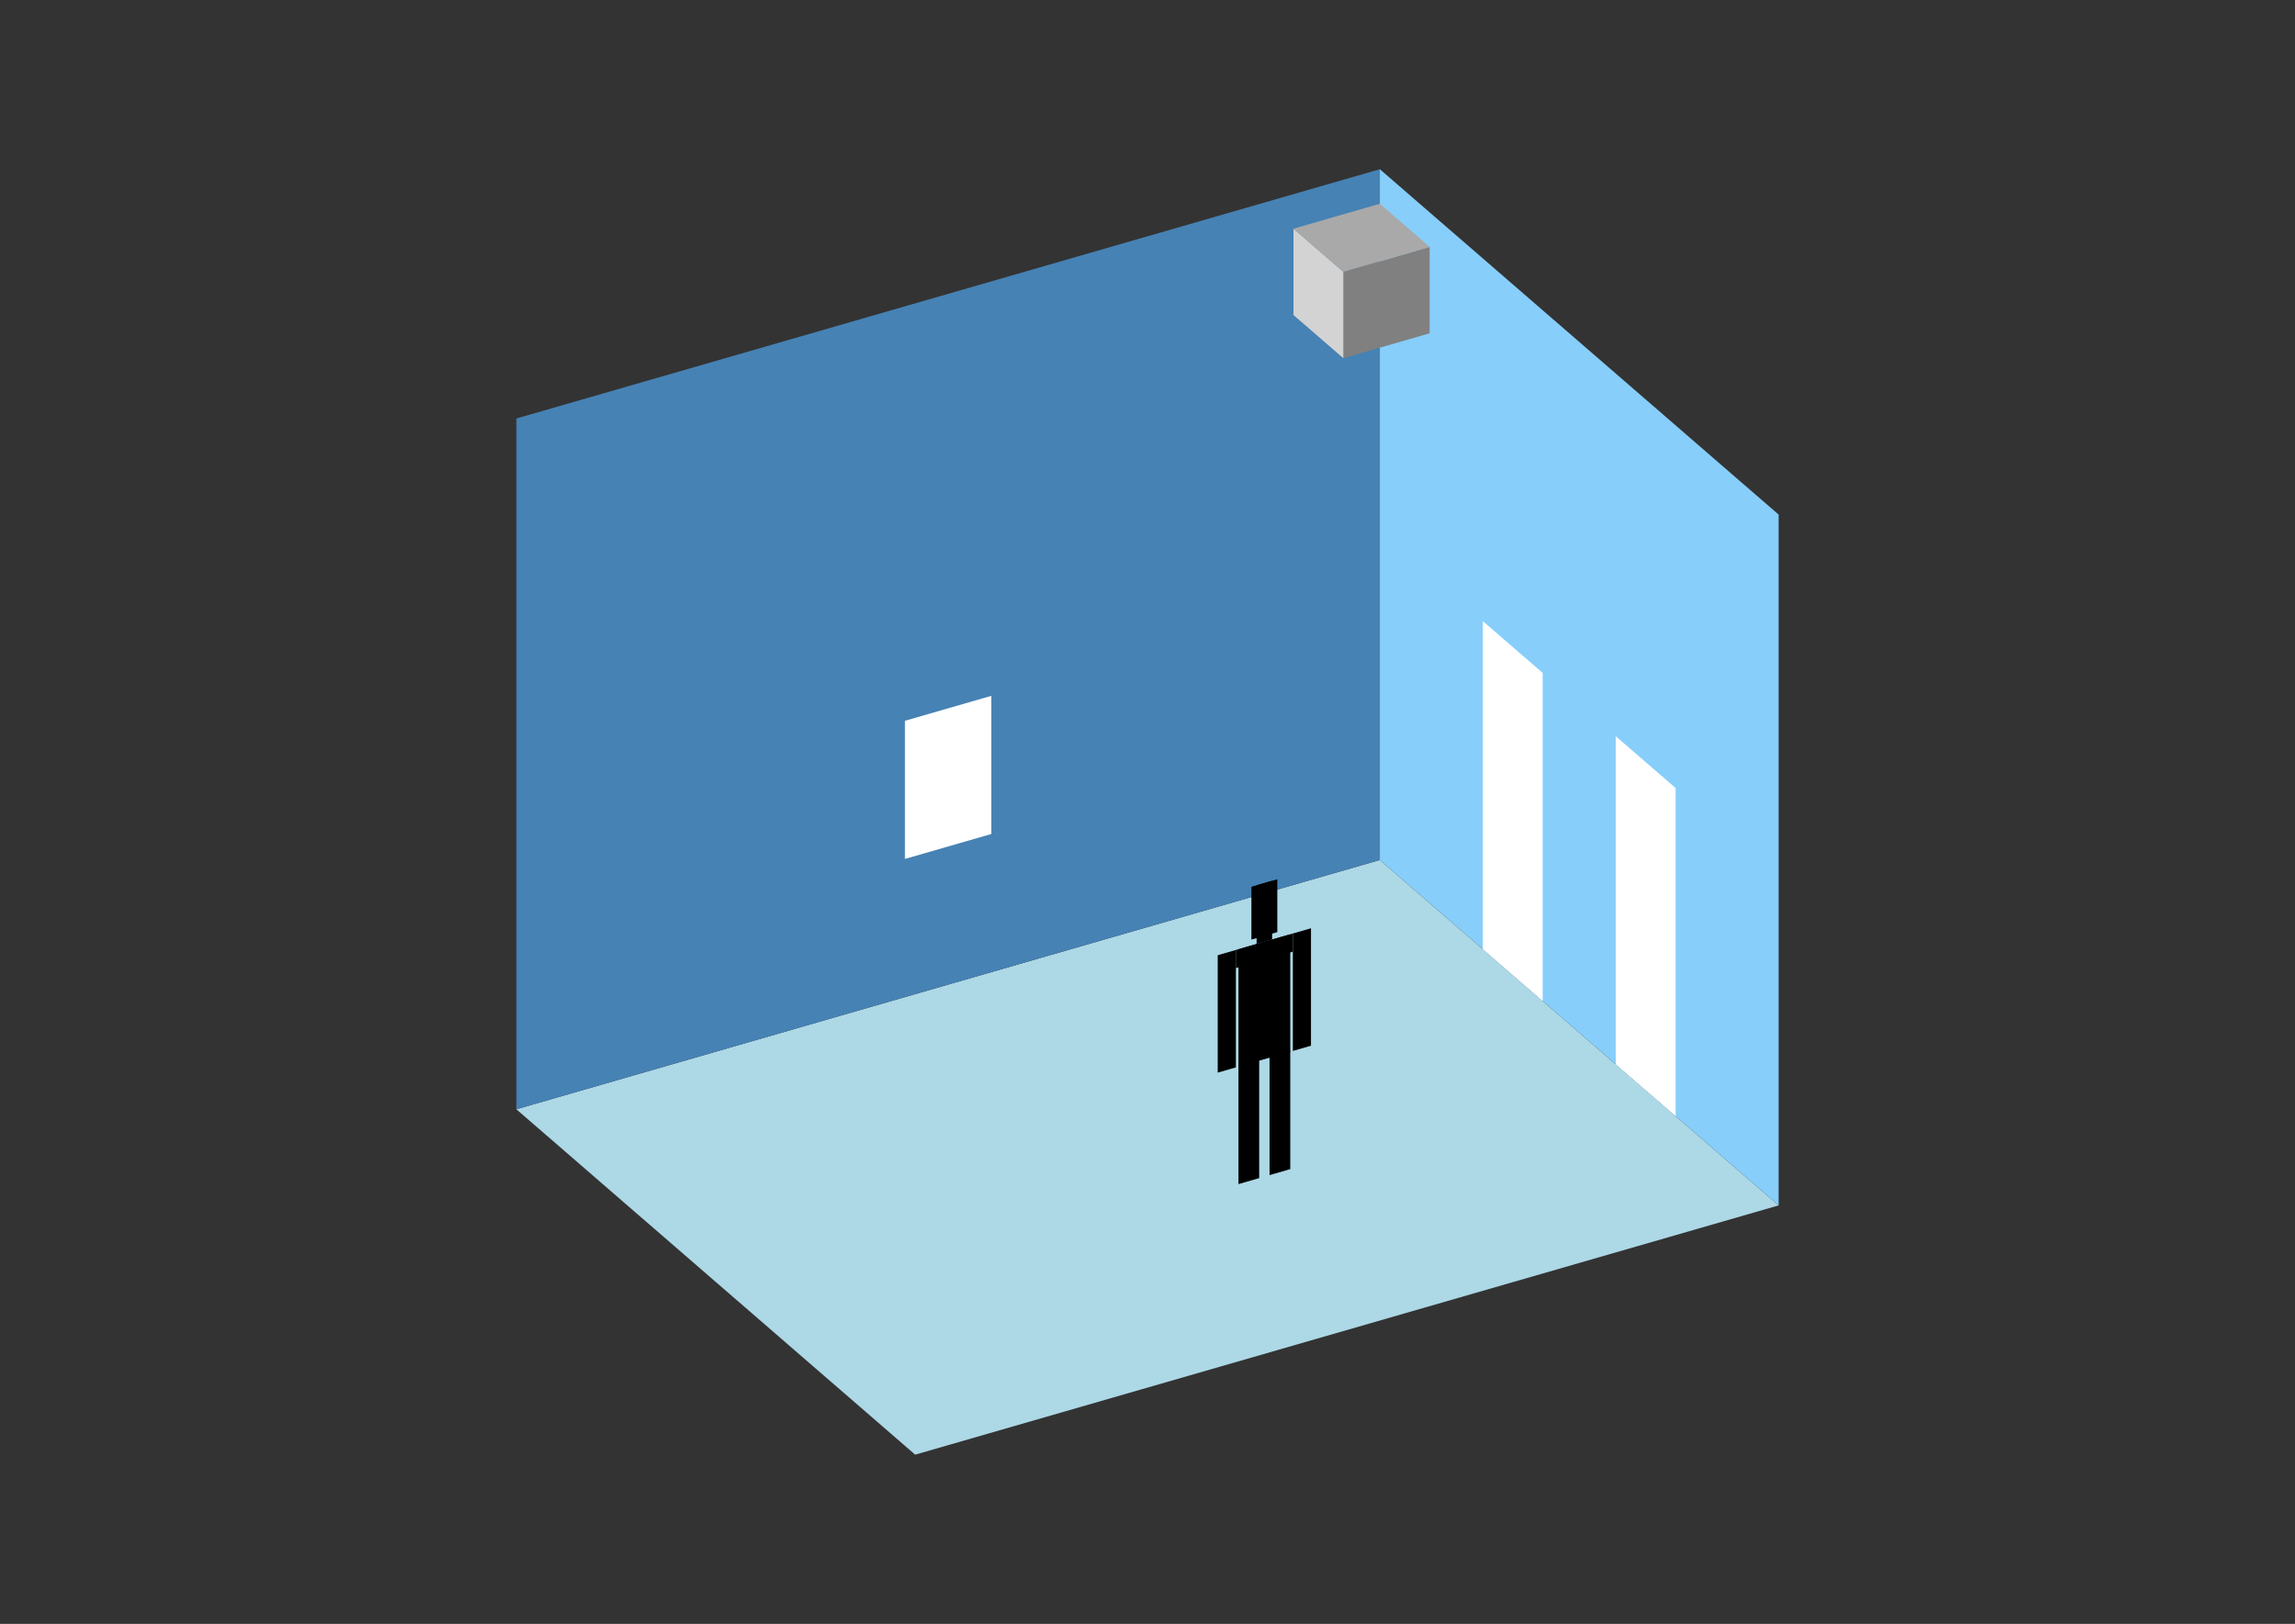 <?xml version="1.0" encoding="UTF-8"?>
<svg
  xmlns="http://www.w3.org/2000/svg"
  width="848"
  height="600"
  style="background-color:white"
>
  <rect width="100%" height="100%" fill="#333333" stroke="none"/>
  <polygon fill="lightblue" points="338.157,537.478 190.796,409.86 509.843,317.759 657.204,445.377" />
  <polygon fill="steelblue" points="190.796,409.86 190.796,154.623 509.843,62.522 509.843,317.759" />
  <polygon fill="lightskyblue" points="657.204,445.377 657.204,190.14 509.843,62.522 509.843,317.759" />
  <polygon fill="white" points="570.015,369.87 570.015,248.632 547.911,229.489 547.911,350.727" />
  <polygon fill="white" points="619.136,412.409 619.136,291.172 597.031,272.029 597.031,393.267" />
  <polygon fill="white" points="334.367,317.367 334.367,266.319 366.272,257.109 366.272,308.157" />
  <polygon fill="grey" points="496.358,132.351 496.358,100.446 528.263,91.236 528.263,123.141" />
  <polygon fill="lightgrey" points="496.358,132.351 496.358,100.446 477.938,84.494 477.938,116.398" />
  <polygon fill="darkgrey" points="496.358,100.446 477.938,84.494 509.843,75.284 528.263,91.236" />
  <polygon fill="hsl(360.0,50.0%,52.578%)" points="457.609,437.503 457.609,393.679 465.266,391.468 465.266,435.292" />
  <polygon fill="hsl(360.0,50.0%,52.578%)" points="476.752,431.977 476.752,388.153 469.095,390.363 469.095,434.187" />
  <polygon fill="hsl(360.0,50.0%,52.578%)" points="449.952,396.323 449.952,352.933 456.652,350.998 456.652,394.389" />
  <polygon fill="hsl(360.0,50.0%,52.578%)" points="477.709,388.31 477.709,344.92 484.409,342.986 484.409,386.376" />
  <polygon fill="hsl(360.0,50.0%,52.578%)" points="456.652,357.698 456.652,350.998 477.709,344.92 477.709,351.62" />
  <polygon fill="hsl(360.0,50.0%,52.578%)" points="457.609,394.112 457.609,350.722 476.752,345.196 476.752,388.586" />
  <polygon fill="hsl(360.0,50.0%,52.578%)" points="462.395,347.171 462.395,327.645 471.966,324.882 471.966,344.408" />
  <polygon fill="hsl(360.0,50.0%,52.578%)" points="464.309,348.788 464.309,327.093 470.052,325.435 470.052,347.13" />
</svg>
